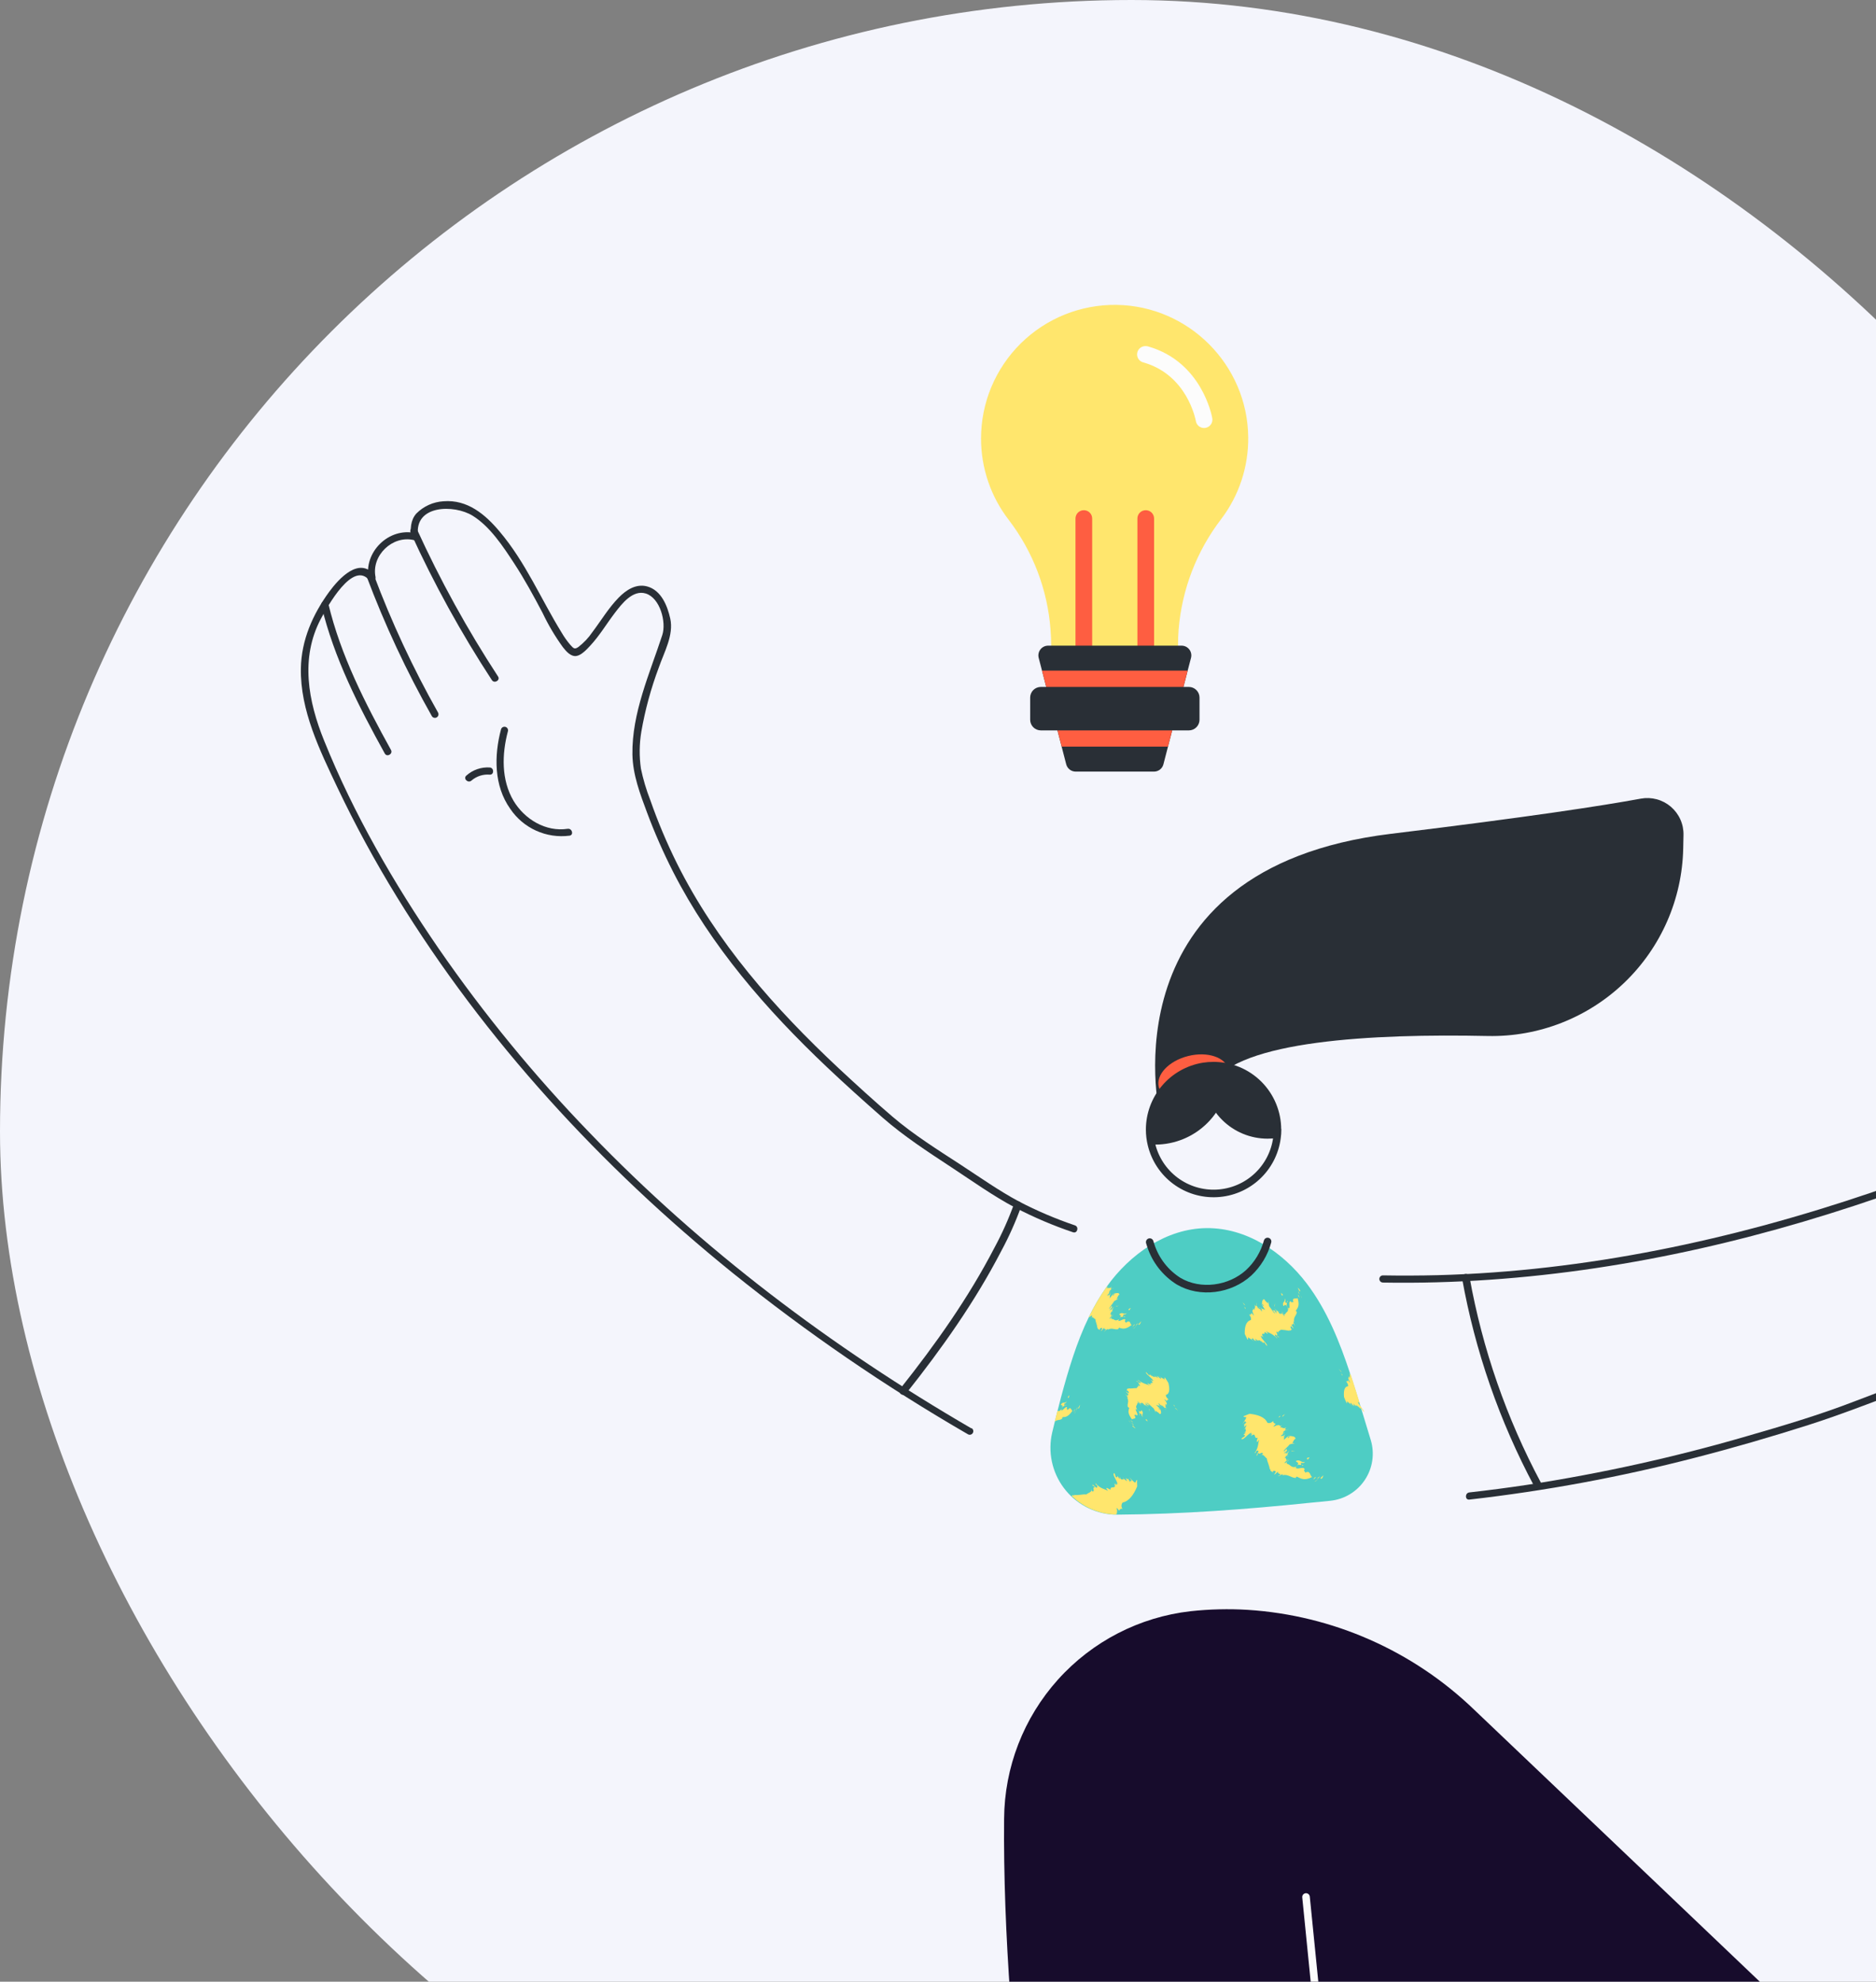 <svg width="160" height="169" viewBox="0 0 160 169" fill="none" xmlns="http://www.w3.org/2000/svg">
<rect x="0" y="0" width="160" height="169" fill="#808080" stroke="none"/>
<g clip-path="url(#clip0_3480_42989)">
<rect width="193" height="193" rx="96.5" fill="#F4F5FC"/>
<path d="M98.889 94.935C98.889 94.935 94.141 74.079 118.629 71.107C130.391 69.676 136.631 68.718 139.939 68.108C140.39 68.025 140.853 68.043 141.296 68.162C141.739 68.28 142.15 68.496 142.499 68.793C142.847 69.091 143.126 69.462 143.313 69.88C143.501 70.298 143.593 70.753 143.582 71.211L143.558 72.343C143.471 76.674 141.667 80.793 138.544 83.794C135.421 86.796 131.234 88.435 126.904 88.35C116.962 88.137 105.724 88.762 103.354 92.424" fill="#292F36"/>
<path d="M102.284 93.852C103.929 93.44 105.049 92.257 104.787 91.209C104.524 90.161 102.978 89.645 101.334 90.057C99.689 90.469 98.569 91.652 98.831 92.7C99.094 93.748 100.64 94.263 102.284 93.852Z" fill="#FE5E41"/>
<path d="M82.852 121.814C70.952 114.903 59.866 106.558 50.309 96.623C45.585 91.74 41.27 86.477 37.408 80.887C33.597 75.34 30.162 69.408 27.644 63.162C26.283 59.805 25.591 56.116 27.369 52.766C27.913 51.746 30.116 47.725 31.519 49.516C31.727 49.775 32.084 49.489 32.029 49.211C31.654 47.38 33.472 45.632 35.282 46.056C35.334 46.07 35.389 46.071 35.441 46.057C35.493 46.043 35.541 46.016 35.579 45.977C35.617 45.939 35.644 45.892 35.658 45.84C35.672 45.787 35.671 45.733 35.657 45.681C35.297 43.047 38.73 42.998 40.316 43.984C41.79 44.899 42.904 46.596 43.835 48.018C44.732 49.388 45.516 50.825 46.276 52.271C46.761 53.292 47.338 54.266 48 55.182C48.268 55.521 48.668 56.015 49.159 55.942C49.592 55.878 50.059 55.365 50.337 55.066C51.133 54.212 51.734 53.193 52.442 52.265C53.028 51.499 53.968 50.264 55.085 50.617C56.305 51.005 56.842 53.059 56.485 54.157C55.408 57.453 53.883 60.806 53.938 64.343C53.968 66.07 54.59 67.699 55.185 69.295C55.828 71.018 56.569 72.703 57.404 74.342C60.647 80.695 65.353 86.099 70.5 90.978C72.059 92.454 73.658 93.892 75.276 95.311C77.088 96.897 79.135 98.225 81.146 99.549C82.919 100.714 84.701 101.99 86.575 102.982C88.165 103.81 89.816 104.514 91.515 105.087C91.887 105.215 92.046 104.626 91.677 104.498C90.033 103.941 88.434 103.259 86.895 102.457C85.189 101.541 83.566 100.394 81.949 99.338C79.962 98.044 77.897 96.754 76.096 95.21C74.549 93.885 73.045 92.512 71.55 91.121C66.091 86.013 61.09 80.359 57.733 73.625C56.861 71.872 56.101 70.066 55.457 68.218C55.119 67.353 54.854 66.462 54.664 65.554C54.512 64.508 54.523 63.444 54.697 62.402C55.02 60.541 55.516 58.714 56.18 56.946C56.632 55.631 57.48 54.163 57.163 52.744C56.916 51.646 56.391 50.34 55.201 50.013C54.249 49.751 53.394 50.319 52.76 50.971C51.896 51.853 51.261 52.931 50.523 53.907C50.193 54.392 49.789 54.822 49.324 55.179C48.988 55.408 48.909 55.286 48.628 54.978C48.358 54.661 48.118 54.321 47.908 53.962C46.123 51.069 44.832 47.954 42.611 45.33C41.39 43.871 39.865 42.583 37.823 42.748C36.95 42.8 36.127 43.171 35.511 43.792C35.007 44.35 34.98 45.137 35.077 45.845L35.453 45.47C33.173 44.936 30.979 47.09 31.449 49.376L31.962 49.071C30.65 47.414 28.91 49.336 28.074 50.471C26.671 52.397 25.703 54.587 25.661 57.004C25.6 60.586 27.278 63.995 28.776 67.159C30.298 70.357 31.991 73.471 33.847 76.487C41.372 88.744 51.292 99.5 62.451 108.526C68.791 113.634 75.516 118.246 82.565 122.321C82.635 122.357 82.716 122.366 82.792 122.344C82.867 122.322 82.931 122.271 82.971 122.203C83.01 122.135 83.022 122.054 83.003 121.978C82.984 121.902 82.937 121.835 82.87 121.793L82.852 121.814Z" fill="#292F36"/>
<path d="M27.412 51.637C28.48 56.113 30.601 60.257 32.816 64.257C33.008 64.602 33.533 64.294 33.344 63.952C31.153 59.985 29.057 55.906 28.001 51.475C27.91 51.094 27.324 51.255 27.412 51.64V51.637Z" fill="#292F36"/>
<path d="M31.266 49.153C32.81 53.266 34.672 57.253 36.835 61.078C36.877 61.144 36.943 61.192 37.02 61.21C37.096 61.229 37.177 61.218 37.245 61.178C37.313 61.139 37.364 61.075 37.385 60.999C37.407 60.923 37.399 60.842 37.363 60.773C35.228 56.995 33.392 53.057 31.87 48.994C31.733 48.631 31.144 48.787 31.281 49.156L31.266 49.153Z" fill="#292F36"/>
<path d="M35.022 45.421C37.011 49.781 39.326 53.985 41.949 57.996C42.162 58.325 42.69 58.017 42.477 57.69C39.854 53.679 37.539 49.476 35.55 45.116C35.388 44.759 34.861 45.067 35.022 45.421Z" fill="#292F36"/>
<path d="M42.73 62.2C42.135 64.434 42.12 67.012 43.514 68.971C44.061 69.786 44.824 70.432 45.718 70.837C46.611 71.243 47.6 71.391 48.573 71.266C48.958 71.208 48.796 70.619 48.408 70.68C46.553 70.961 44.747 69.871 43.801 68.297C42.742 66.512 42.8 64.306 43.319 62.362C43.34 62.284 43.33 62.2 43.29 62.13C43.25 62.06 43.183 62.008 43.105 61.987C43.027 61.965 42.944 61.976 42.873 62.016C42.803 62.056 42.751 62.122 42.73 62.2Z" fill="#292F36"/>
<path d="M40.209 66.567C40.422 66.383 40.669 66.244 40.936 66.157C41.204 66.07 41.486 66.037 41.766 66.061C42.156 66.088 42.156 65.478 41.766 65.45C41.406 65.427 41.044 65.476 40.703 65.594C40.362 65.712 40.048 65.896 39.779 66.137C39.474 66.393 39.913 66.823 40.209 66.567Z" fill="#292F36"/>
<path d="M117.933 109.377C130.096 109.588 142.189 107.62 153.832 104.175C165.476 100.73 176.687 95.866 187.504 90.355L189.463 89.348C190.11 89.013 190.894 88.412 191.614 88.29C192.856 88.085 194.345 88.442 195.517 88.826C197.927 89.617 199.99 91.216 201.699 93.056C202.6 94.035 203.425 95.083 204.164 96.189C204.924 97.312 206.441 99.134 205.269 100.437C204.43 101.367 202.983 101.45 201.824 101.493C201.41 101.505 201.002 101.6 200.625 101.772C200.248 101.944 199.908 102.189 199.627 102.493C198.876 103.25 198.348 104.193 197.671 105.008C196.814 106.039 195.596 106.756 194.461 107.449C193.097 108.273 191.629 109.142 190.046 109.414C188.462 109.685 186.942 109.917 185.392 110.195C183.842 110.473 182.271 110.805 180.742 111.232C179.212 111.698 177.708 112.247 176.238 112.877C173.239 114.098 170.178 115.156 167.13 116.234C164.082 117.311 161.11 118.37 158.135 119.52C155.16 120.67 152.032 121.598 148.962 122.483C142.821 124.27 136.57 125.654 130.249 126.626C128.611 126.873 126.967 127.088 125.318 127.273C124.933 127.316 124.927 127.926 125.318 127.884C131.809 127.145 138.241 125.952 144.566 124.314C147.809 123.481 151.025 122.544 154.214 121.531C157.338 120.536 160.368 119.303 163.45 118.193C166.645 117.042 169.858 115.935 173.034 114.751C176.15 113.594 179.165 112.2 182.408 111.428C183.992 111.049 185.594 110.766 187.199 110.512C188.645 110.271 190.268 110.207 191.62 109.621C193.09 108.976 194.498 108.199 195.828 107.299C196.825 106.691 197.709 105.916 198.443 105.008C199.111 104.132 199.694 103.043 200.643 102.439C201.558 101.865 202.803 102.133 203.823 101.877C204.781 101.636 205.794 101.105 206.172 100.132C206.645 98.911 205.867 97.721 205.257 96.723C202.669 92.622 198.904 88.57 193.875 87.804C193.287 87.712 192.692 87.667 192.096 87.67C191.33 87.67 190.943 87.893 190.265 88.247C188.884 88.973 187.497 89.685 186.103 90.383C183.235 91.829 180.34 93.222 177.419 94.563C171.625 97.23 165.701 99.604 159.67 101.679C147.73 105.743 135.259 108.407 122.636 108.746C121.073 108.784 119.51 108.79 117.946 108.764C117.865 108.764 117.787 108.796 117.73 108.853C117.673 108.911 117.641 108.988 117.641 109.069C117.641 109.15 117.673 109.228 117.73 109.285C117.787 109.342 117.865 109.374 117.946 109.374L117.933 109.377Z" fill="#292F36"/>
<path d="M183.735 225.713C158.906 208.909 134.496 190.827 111.959 171.045C113.728 195.492 120.566 244.485 120.566 244.485L127.603 249.718C127.962 249.986 128.228 250.36 128.362 250.788C128.497 251.215 128.494 251.675 128.353 252.1C128.212 252.526 127.941 252.896 127.578 253.159C127.215 253.422 126.779 253.564 126.33 253.566H126.257L100.467 253.62C100.467 253.62 85.281 193.555 85.638 155.102C85.666 150.717 87.301 146.495 90.232 143.234C93.163 139.973 97.188 137.899 101.544 137.404C103.165 137.227 104.799 137.189 106.426 137.288C113.657 137.753 120.489 140.764 125.711 145.786C146.887 165.925 168.146 186.229 189.316 206.349C191.931 205.882 194.503 205.547 197.103 205.214C197.512 205.162 197.928 205.236 198.294 205.426C198.66 205.617 198.959 205.914 199.151 206.279C199.344 206.644 199.42 207.059 199.37 207.468C199.321 207.878 199.147 208.262 198.873 208.571C193.808 214.286 188.886 220.01 183.735 225.713Z" fill="#170C2C"/>
<path d="M113.442 127.987L111.653 128.164C106.286 128.717 100.806 129.129 95.335 129.168C95.259 129.168 95.188 129.168 95.115 129.168C95.07 129.171 95.026 129.171 94.981 129.168H94.963C94.133 129.119 93.325 128.889 92.593 128.494C91.862 128.1 91.225 127.551 90.727 126.886C90.23 126.22 89.883 125.454 89.712 124.641C89.541 123.828 89.549 122.987 89.736 122.178C89.806 121.872 89.882 121.567 89.958 121.262C90.035 120.957 90.108 120.652 90.187 120.347C90.288 119.95 90.389 119.557 90.492 119.16C91.121 116.829 91.814 114.476 92.869 112.313C93.297 111.421 93.798 110.567 94.368 109.759C94.372 109.75 94.377 109.742 94.383 109.734C96.366 106.945 99.488 104.764 102.905 104.733C106.323 104.703 109.405 106.768 111.449 109.457C113.194 111.757 114.275 114.473 115.178 117.225C115.333 117.689 115.483 118.159 115.626 118.626C115.715 118.904 115.797 119.181 115.883 119.456C115.898 119.499 115.91 119.541 115.922 119.584C115.922 119.611 115.941 119.633 115.947 119.657C115.98 119.764 116.014 119.871 116.044 119.962C116.063 120.014 116.078 120.069 116.093 120.121C116.371 121.036 116.645 121.921 116.914 122.821C117.083 123.392 117.124 123.992 117.034 124.58C116.945 125.168 116.726 125.729 116.394 126.222C116.062 126.716 115.626 127.13 115.115 127.435C114.605 127.74 114.033 127.929 113.442 127.987Z" fill="#4ECDC4"/>
<path d="M112.554 173.434L111.388 161.775" stroke="#FCFCFC" stroke-width="0.646" stroke-linecap="round" stroke-linejoin="round"/>
<path d="M98.057 105.926C98.081 106.02 98.112 106.115 98.145 106.209C98.556 107.474 99.399 108.554 100.525 109.261C102.374 110.347 104.907 109.993 106.494 108.547C107.27 107.824 107.83 106.898 108.108 105.874" stroke="#292F36" stroke-width="0.646" stroke-linecap="round" stroke-linejoin="round"/>
<path d="M125.015 108.962C126.121 115.127 128.188 121.079 131.139 126.602" stroke="#292F36" stroke-width="0.646" stroke-linecap="round" stroke-linejoin="round"/>
<path d="M77.033 118.629C80.054 114.824 82.867 110.86 85.101 106.551C85.76 105.332 86.326 104.066 86.794 102.762" stroke="#292F36" stroke-width="0.646" stroke-linecap="round" stroke-linejoin="round"/>
<path d="M108.959 96.329C108.959 96.57 108.941 96.809 108.907 97.047C108.74 98.308 108.136 99.471 107.201 100.334C106.266 101.197 105.058 101.705 103.787 101.771C102.517 101.837 101.263 101.456 100.244 100.695C99.224 99.933 98.503 98.839 98.206 97.602C98.104 97.186 98.053 96.758 98.053 96.329C98.054 95.035 98.515 93.783 99.353 92.797C100.191 91.811 101.353 91.156 102.631 90.947C102.916 90.901 103.205 90.879 103.494 90.88C104.21 90.879 104.92 91.019 105.581 91.292C106.243 91.566 106.845 91.967 107.351 92.473C107.858 92.979 108.26 93.581 108.533 94.242C108.807 94.904 108.948 95.613 108.947 96.329H108.959Z" stroke="#292F36" stroke-width="0.646" stroke-linecap="round" stroke-linejoin="round"/>
<path d="M104.827 91.307C104.827 92.979 104.162 94.582 102.98 95.764C101.798 96.946 100.195 97.61 98.523 97.611C98.416 97.611 98.31 97.611 98.218 97.611C98.116 97.195 98.065 96.767 98.066 96.339C98.067 95.511 98.257 94.695 98.621 93.952C98.984 93.209 99.512 92.558 100.163 92.048C100.815 91.539 101.574 91.184 102.383 91.01C103.192 90.837 104.03 90.85 104.834 91.048C104.824 91.127 104.827 91.219 104.827 91.307Z" fill="#292F36"/>
<path d="M108.959 96.33C108.959 96.57 108.942 96.81 108.907 97.047C108.643 97.085 108.375 97.105 108.108 97.105C106.651 97.105 105.254 96.526 104.224 95.496C103.194 94.466 102.616 93.069 102.616 91.613C102.615 91.394 102.628 91.176 102.655 90.96C102.941 90.914 103.23 90.892 103.519 90.893C104.235 90.891 104.944 91.031 105.606 91.305C106.268 91.578 106.869 91.98 107.376 92.486C107.883 92.992 108.284 93.593 108.558 94.255C108.832 94.917 108.972 95.626 108.971 96.342L108.959 96.33Z" fill="#292F36"/>
<path d="M97.16 112.987C97.241 112.902 97.298 112.796 97.324 112.682L97.089 112.95L97.16 112.987Z" fill="#FFE66D"/>
<path d="M97.086 112.806L96.796 113.056L96.952 112.947C96.89 113.093 96.783 113.216 96.647 113.297C96.793 113.288 96.946 112.965 97.086 112.806Z" fill="#FFE66D"/>
<path d="M96.781 112.944C96.754 112.889 96.623 113.094 96.595 113.167C96.659 113.088 96.754 113.017 96.781 112.944Z" fill="#FFE66D"/>
<path d="M94.703 110.125C94.693 110.175 94.672 110.222 94.642 110.264C94.694 110.219 94.73 110.173 94.703 110.125Z" fill="#FFE66D"/>
<path d="M94.644 110.265L94.609 110.297H94.628L94.644 110.265Z" fill="#FFE66D"/>
<path d="M94.828 111.898C94.874 111.855 94.923 111.815 94.923 111.87C94.906 111.867 94.889 111.869 94.873 111.873C94.856 111.878 94.841 111.886 94.828 111.898Z" fill="#FFE66D"/>
<path d="M95.463 112.074C95.768 111.833 95.802 112.159 96.097 111.976C95.933 112.187 95.908 112.05 95.792 112.138V112.288L95.585 112.312C95.554 112.358 95.527 112.401 95.496 112.44C95.541 112.363 95.574 112.28 95.594 112.193C95.57 112.135 95.469 112.159 95.463 112.074Z" fill="#FFE66D"/>
<path d="M96.522 112.99C95.939 113.441 95.701 113.295 95.436 113.228C95.405 113.28 95.365 113.328 95.368 113.35C95.02 113.429 94.868 113.182 94.453 113.405L94.499 113.337C94.429 113.289 94.264 113.527 94.148 113.566C94.206 113.502 94.27 113.484 94.331 113.362C94.331 113.334 94.123 113.411 94.188 113.222C94.062 113.322 93.998 113.469 93.882 113.527L94.032 113.267C93.94 113.295 93.98 113.182 93.824 113.295L93.772 113.444C93.772 113.295 93.559 113.444 93.647 113.188L93.586 113.273C93.586 112.953 93.434 112.755 93.422 112.495C93.272 112.465 93.229 112.218 92.988 112.404C93.058 112.324 93.071 112.404 93.15 112.254C93.15 112.041 92.888 112.431 92.875 112.306C93.303 111.415 93.804 110.561 94.374 109.752C94.404 109.752 94.441 109.752 94.514 109.673L94.371 109.874C94.551 109.77 94.587 109.951 94.831 109.722C94.66 109.935 94.767 109.889 94.81 109.905L94.593 110.143C94.7 110.082 94.505 110.356 94.593 110.311C94.537 110.348 94.487 110.396 94.447 110.451C94.404 110.625 94.654 110.274 94.572 110.497L94.731 110.259C94.596 110.591 94.694 110.478 94.633 110.729C94.756 110.565 94.892 110.411 95.039 110.268C94.981 110.375 94.859 110.539 94.966 110.494C95.006 110.441 95.034 110.379 95.048 110.314C95.222 110.271 95.454 110.21 95.469 110.405C95.32 110.497 95.329 110.649 95.228 110.777L95.396 110.759C95.27 110.817 95.147 110.884 95.03 110.957C94.88 111.22 94.593 111.494 94.606 111.629C94.725 111.522 94.725 111.418 94.837 111.354C94.789 111.461 94.837 111.455 94.859 111.467C94.776 111.553 94.699 111.644 94.627 111.739C94.667 111.757 94.798 111.61 94.859 111.531C94.828 111.583 94.755 111.659 94.749 111.72C94.743 111.781 94.95 111.498 95.011 111.415C94.956 111.543 94.706 111.958 94.984 111.656L94.703 111.977C94.718 111.977 94.761 111.955 94.807 111.919C94.745 111.971 94.695 112.035 94.66 112.108C94.892 111.897 94.599 112.443 94.935 112.041L94.63 112.437C94.676 112.541 94.853 112.184 94.978 112.132C94.917 112.172 94.868 112.282 94.813 112.306C94.74 112.425 94.776 112.48 94.834 112.48C95.063 112.48 95.066 112.736 95.445 112.501C95.416 112.539 95.393 112.582 95.377 112.627C95.536 112.727 95.915 112.343 95.988 112.566C95.826 112.825 96.07 112.62 95.988 112.822C96.458 112.456 96.354 112.971 96.522 112.99Z" fill="#FFE66D"/>
<path d="M96.317 111.742L96.449 111.538L96.281 111.62C96.192 111.8 96.308 111.675 96.317 111.742Z" fill="#FFE66D"/>
<path d="M95.866 112.334L95.972 112.267L95.899 112.24L95.866 112.334Z" fill="#FFE66D"/>
<path d="M95.195 111.382L95.182 111.418L95.439 111.345L95.195 111.382Z" fill="#FFE66D"/>
<path d="M94.85 109.923C94.938 109.828 94.932 109.889 94.995 109.828L94.862 109.886L94.85 109.923Z" fill="#FFE66D"/>
<path d="M110.893 110.085C110.848 109.978 110.774 109.885 110.68 109.817L110.838 110.14L110.893 110.085Z" fill="#FFE66D"/>
<path d="M110.695 110.085L110.82 110.445L110.774 110.259C110.899 110.373 110.979 110.528 111 110.695C111.034 110.549 110.793 110.286 110.695 110.085Z" fill="#FFE66D"/>
<path d="M110.711 110.43C110.653 110.43 110.793 110.631 110.851 110.686C110.799 110.597 110.772 110.481 110.711 110.43Z" fill="#FFE66D"/>
<path d="M107.339 111.479C107.384 111.505 107.424 111.539 107.457 111.579C107.433 111.516 107.4 111.467 107.339 111.479Z" fill="#FFE66D"/>
<path d="M107.464 111.581L107.482 111.621C107.482 111.621 107.482 111.621 107.482 111.599L107.464 111.581Z" fill="#FFE66D"/>
<path d="M110.085 113.274C110.024 113.097 110.115 113.17 110.112 113.076L110.314 113.301C110.314 113.188 110.186 113.082 110.128 112.932C110.28 113.054 110.268 112.85 110.295 112.847C110.355 112.918 110.401 113 110.433 113.088C110.433 112.966 110.259 112.737 110.323 112.685L110.372 112.749C110.292 112.285 110.567 112.233 110.607 111.886C110.585 111.886 110.552 111.824 110.515 111.779C110.655 111.553 110.878 111.391 110.668 110.689C110.594 110.824 110.146 110.552 110.32 111.071C110.161 110.921 110.265 111.22 110.082 110.979C109.847 110.979 110.082 111.464 109.932 111.59C109.852 111.509 109.781 111.419 109.722 111.321L109.761 111.12L109.621 111.071C109.578 110.94 109.713 110.964 109.572 110.735C109.642 111.074 109.328 110.988 109.45 111.364C109.533 111.388 109.542 111.287 109.606 111.269C109.696 111.326 109.775 111.399 109.838 111.486C109.929 111.931 109.691 111.846 109.621 112.059C109.603 112.114 109.539 112.13 109.45 112.02C109.45 111.962 109.359 111.879 109.337 111.809C109.356 111.947 109.642 112.23 109.526 112.239L109.246 111.834C109.523 112.279 109.096 111.834 109.224 112.114C109.087 111.968 109.053 111.849 109.09 111.809C108.989 111.776 109.157 112.011 109.115 112.032L108.901 111.666C109.099 112.02 108.782 111.666 108.675 111.565C108.736 111.648 108.947 111.892 108.883 111.91C108.828 111.882 108.776 111.788 108.736 111.745C108.794 111.831 108.889 111.995 108.864 112.029C108.796 111.931 108.733 111.829 108.675 111.724C108.654 111.748 108.651 111.785 108.562 111.705C108.587 111.834 108.687 111.867 108.751 112.011C108.623 111.98 108.446 111.623 108.245 111.4C108.211 111.264 108.185 111.125 108.169 110.985L108.135 111.156C108.04 111.019 107.894 110.982 107.851 110.811C107.656 110.769 107.644 111.01 107.629 111.19C107.687 111.223 107.738 111.269 107.778 111.324C107.778 111.44 107.665 111.272 107.583 111.187C107.677 111.369 107.784 111.545 107.903 111.712C107.68 111.58 107.76 111.712 107.479 111.483L107.662 111.705C107.473 111.559 107.735 111.904 107.583 111.812C107.54 111.757 107.508 111.695 107.488 111.629C107.488 111.736 107.296 111.474 107.323 111.593L107.159 111.318C107.131 111.355 107.14 111.471 106.988 111.245C107.134 111.55 106.948 111.532 106.988 111.736L106.835 111.541C106.988 111.806 106.686 111.644 106.884 111.95L106.814 111.876L106.954 112.181C106.902 112.181 106.673 111.895 106.738 111.974C106.704 112.087 106.661 112.151 106.53 112.096C106.734 112.358 106.716 112.49 106.683 112.575C106.255 112.673 106.152 113.185 106.161 113.707C106.13 113.753 106.332 114.07 106.396 114.232C106.512 114.232 106.396 114.11 106.457 114.055C106.645 114.166 106.824 114.293 106.991 114.433L106.78 114.247C106.683 114.028 106.921 114.317 106.78 114.067L107.085 114.4C106.945 114.217 107.113 114.32 107.207 114.4L107.012 114.156C107.17 114.241 107.314 114.35 107.439 114.479L107.241 114.272C107.375 114.394 107.357 114.122 107.644 114.522C107.61 114.464 107.519 114.348 107.564 114.351L107.76 114.558C107.741 114.476 107.741 114.403 107.857 114.513C107.91 114.606 107.972 114.694 108.044 114.775C108.211 114.693 107.433 114.055 107.555 113.924L107.677 114.064L107.577 113.89L107.766 114.037C107.394 113.521 107.979 113.927 107.836 113.606C107.836 113.542 108.117 113.793 108.141 113.713L107.955 113.5C108.19 113.68 108.477 113.677 108.941 114.153C108.843 113.948 108.898 114.11 108.754 113.936C108.651 113.631 108.941 113.979 109.09 114.073C109.05 113.921 108.983 114.021 108.873 113.832C109.09 113.936 108.718 113.506 108.935 113.573C109.044 113.692 108.98 113.68 109.035 113.771C108.922 113.491 109.163 113.524 109.234 113.396C109.488 113.414 109.742 113.446 109.993 113.494L109.935 113.408C110.152 113.579 110.067 113.332 110.207 113.378L110.085 113.274Z" fill="#FFE66D"/>
<path d="M109.423 110.436L109.273 110.244L109.295 110.43C109.432 110.573 109.353 110.421 109.423 110.436Z" fill="#FFE66D"/>
<path d="M109.822 111.061L109.795 110.943L109.746 110.997L109.822 111.061Z" fill="#FFE66D"/>
<path d="M108.703 111.382L108.733 111.407L108.745 111.138L108.703 111.382Z" fill="#FFE66D"/>
<path d="M107.195 111.283C107.131 111.171 107.195 111.195 107.149 111.113V111.259L107.195 111.283Z" fill="#FFE66D"/>
<path d="M105.956 111.019C106.216 111.376 105.905 111.056 106.194 111.324C106.185 111.248 106.039 111.141 105.956 111.019Z" fill="#FFE66D"/>
<path d="M106.227 111.628C106.258 111.628 106.227 111.558 106.197 111.501C106.042 111.376 106.188 111.546 106.227 111.628Z" fill="#FFE66D"/>
<path d="M96.583 121.622C96.66 121.706 96.755 121.772 96.86 121.814L96.604 121.564L96.583 121.622Z" fill="#FFE66D"/>
<path d="M96.745 121.585L96.504 121.295L96.61 121.448C96.472 121.374 96.357 121.263 96.278 121.128C96.29 121.256 96.592 121.439 96.745 121.585Z" fill="#FFE66D"/>
<path d="M96.607 121.299C96.656 121.283 96.464 121.134 96.394 121.1C96.46 121.171 96.531 121.238 96.607 121.299Z" fill="#FFE66D"/>
<path d="M99.158 119.965C99.11 119.946 99.066 119.919 99.027 119.886C99.073 119.94 99.115 119.98 99.158 119.965Z" fill="#FFE66D"/>
<path d="M99.028 119.888L99.002 119.853V119.872L99.028 119.888Z" fill="#FFE66D"/>
<path d="M96.229 118.644C96.336 118.8 96.229 118.745 96.262 118.83L96.015 118.656C96.058 118.757 96.195 118.836 96.29 118.961C96.116 118.873 96.189 119.059 96.165 119.065C96.091 119.011 96.026 118.945 95.972 118.87C96.009 118.98 96.232 119.16 96.186 119.218L96.125 119.166C96.339 119.572 96.11 119.666 96.192 119.987C96.213 119.987 96.256 120.029 96.308 120.066C96.259 120.289 96.119 120.478 96.555 121.058C96.555 120.926 97.046 121.088 96.717 120.661C96.906 120.768 96.717 120.521 96.952 120.704C97.156 120.667 96.79 120.27 96.882 120.148C96.978 120.209 97.069 120.279 97.153 120.356L97.184 120.542L97.324 120.563C97.404 120.673 97.281 120.67 97.48 120.85C97.303 120.563 97.605 120.597 97.373 120.279C97.294 120.279 97.321 120.362 97.269 120.386C97.171 120.348 97.079 120.294 96.998 120.228C96.772 119.843 96.998 119.886 96.998 119.684C96.998 119.633 97.047 119.611 97.159 119.684C97.181 119.736 97.281 119.797 97.321 119.858C97.263 119.736 96.934 119.52 97.016 119.498L97.388 119.825C97.01 119.465 97.519 119.825 97.321 119.572C97.486 119.687 97.55 119.788 97.532 119.831C97.629 119.849 97.413 119.66 97.443 119.636L97.748 119.941C97.468 119.651 97.855 119.941 97.974 120.008C97.898 119.938 97.638 119.745 97.69 119.724C97.754 119.76 97.813 119.803 97.867 119.852C97.791 119.785 97.657 119.648 97.669 119.614C97.759 119.693 97.844 119.776 97.925 119.864C97.925 119.84 97.925 119.803 98.029 119.864C97.968 119.752 97.874 119.733 97.773 119.614C97.895 119.614 98.151 119.919 98.383 120.099C98.505 120.27 98.508 120.362 98.575 120.456L98.554 120.304C98.676 120.417 98.813 120.438 98.902 120.582C99.082 120.603 99.021 120.392 98.981 120.234C98.919 120.208 98.862 120.172 98.813 120.127C98.771 120.026 98.923 120.164 99.021 120.234C98.885 120.08 98.742 119.935 98.591 119.797C98.822 119.895 98.719 119.797 99.024 119.968L98.804 119.785C99.009 119.901 98.685 119.614 98.844 119.687C98.895 119.733 98.94 119.784 98.978 119.84C98.935 119.745 99.189 119.965 99.131 119.861L99.35 120.093C99.366 120.06 99.323 119.959 99.518 120.148C99.308 119.892 99.472 119.895 99.378 119.718L99.564 119.883C99.359 119.66 99.665 119.785 99.411 119.526L99.494 119.587L99.289 119.315C99.332 119.315 99.61 119.556 99.533 119.489C99.533 119.388 99.555 119.33 99.683 119.376C99.439 119.15 99.424 119.035 99.433 118.958C99.787 118.861 99.759 118.409 99.652 117.945C99.562 117.781 99.46 117.624 99.347 117.475C99.243 117.475 99.366 117.585 99.323 117.634C99.13 117.536 98.945 117.425 98.767 117.301L98.993 117.466C99.124 117.661 98.85 117.405 99.033 117.628L98.691 117.323C98.856 117.487 98.691 117.399 98.581 117.323L98.807 117.536C98.645 117.463 98.493 117.368 98.356 117.256L98.575 117.439C98.429 117.335 98.499 117.579 98.157 117.225C98.2 117.277 98.304 117.381 98.264 117.381L98.044 117.198C98.075 117.274 98.09 117.341 97.962 117.246C97.895 117.162 97.821 117.084 97.739 117.015C97.599 117.1 98.429 117.643 98.35 117.768L98.209 117.646L98.337 117.799L98.133 117.677C98.584 118.125 97.962 117.79 98.163 118.07C98.182 118.128 97.858 117.921 97.858 117.994L98.078 118.177C97.825 118.028 97.562 118.055 97.028 117.661C97.165 117.841 97.077 117.698 97.248 117.844C97.416 118.107 97.068 117.823 96.909 117.75C96.979 117.887 97.019 117.787 97.162 117.951C96.943 117.878 97.385 118.232 97.162 118.192C97.031 118.098 97.095 118.098 97.022 118.021C97.193 118.269 96.967 118.263 96.937 118.388C96.699 118.354 96.513 118.452 96.217 118.388L96.296 118.458C96.052 118.333 96.195 118.546 96.058 118.525L96.229 118.644Z" fill="#FFE66D"/>
<path d="M97.7 121.086L97.892 121.235L97.812 121.073C97.644 120.967 97.763 121.089 97.7 121.086Z" fill="#FFE66D"/>
<path d="M97.144 120.594L97.208 120.694L97.232 120.639L97.144 120.594Z" fill="#FFE66D"/>
<path d="M98.008 120.166L97.974 120.148L98.047 120.386L98.008 120.166Z" fill="#FFE66D"/>
<path d="M99.344 120.13C99.432 120.224 99.378 120.206 99.433 120.273L99.381 120.148L99.344 120.13Z" fill="#FFE66D"/>
<path d="M100.489 120.313C100.168 120.008 100.522 120.28 100.199 120.045C100.229 120.121 100.382 120.209 100.489 120.313Z" fill="#FFE66D"/>
<path d="M100.089 119.792C100.067 119.792 100.107 119.852 100.149 119.901C100.319 120.007 100.146 119.849 100.089 119.792Z" fill="#FFE66D"/>
<path d="M112.697 126.116C112.788 126.073 112.831 125.936 112.868 125.811L112.608 126.058L112.697 126.116Z" fill="#FFE66D"/>
<path d="M112.587 125.894L112.261 126.105L112.441 126.019C112.414 126.095 112.37 126.163 112.312 126.219C112.254 126.275 112.185 126.318 112.108 126.343C112.282 126.37 112.435 126.041 112.587 125.894Z" fill="#FFE66D"/>
<path d="M112.221 125.97C112.181 125.903 112.041 126.101 112.016 126.181C112.093 126.104 112.203 126.05 112.221 125.97Z" fill="#FFE66D"/>
<path d="M109.529 122.138C109.515 122.189 109.491 122.237 109.456 122.278C109.52 122.241 109.563 122.202 109.529 122.138Z" fill="#FFE66D"/>
<path d="M109.457 122.291L109.417 122.309H109.438L109.457 122.291Z" fill="#FFE66D"/>
<path d="M108.578 125.455C108.761 125.375 108.721 125.494 108.831 125.488L108.666 125.741C108.797 125.726 108.861 125.58 109.014 125.506C108.947 125.699 109.188 125.68 109.206 125.717C109.136 125.836 109.057 125.836 108.99 125.891C109.133 125.891 109.319 125.665 109.414 125.747L109.362 125.808C109.871 125.689 110.085 126.025 110.512 126.04C110.512 126.013 110.552 125.97 110.585 125.918C110.921 126.068 111.241 126.318 111.91 125.955C111.717 125.894 111.778 125.326 111.299 125.604C111.385 125.397 111.098 125.558 111.275 125.299C111.153 125.021 110.717 125.351 110.512 125.183C110.512 125.116 110.631 125.018 110.717 124.905L110.967 124.936L110.949 124.762C111.077 124.698 111.116 124.86 111.302 124.664C110.955 124.789 110.903 124.408 110.534 124.588C110.534 124.689 110.668 124.689 110.717 124.765C110.701 124.877 110.656 124.982 110.585 125.07C110.119 125.22 110.094 124.924 109.81 124.847C109.74 124.829 109.688 124.753 109.777 124.64C109.841 124.64 109.896 124.521 109.966 124.493C109.816 124.524 109.615 124.872 109.554 124.741L109.899 124.384C109.508 124.737 109.838 124.207 109.56 124.368C109.67 124.197 109.792 124.155 109.865 124.194C109.865 124.075 109.664 124.283 109.618 124.234L109.948 123.962C109.627 124.216 109.908 123.819 109.969 123.691C109.896 123.764 109.707 124.03 109.664 123.95C109.664 123.886 109.759 123.819 109.792 123.77C109.719 123.843 109.566 123.962 109.517 123.932C109.603 123.819 109.688 123.801 109.789 123.697C109.749 123.673 109.704 123.67 109.759 123.563C109.624 123.596 109.627 123.715 109.487 123.798C109.469 123.642 109.81 123.428 109.978 123.187C110.18 123.099 110.308 123.129 110.418 123.078L110.213 123.05C110.332 122.934 110.32 122.76 110.494 122.702C110.473 122.476 110.189 122.473 109.987 122.461C109.973 122.528 109.939 122.59 109.89 122.638C109.762 122.653 109.908 122.507 109.978 122.409C109.805 122.522 109.642 122.651 109.493 122.794C109.56 122.531 109.447 122.626 109.603 122.296L109.414 122.51C109.514 122.287 109.212 122.598 109.264 122.415C109.316 122.368 109.376 122.331 109.441 122.306C109.322 122.324 109.554 122.083 109.426 122.116L109.685 121.921C109.636 121.891 109.508 121.906 109.716 121.726C109.411 121.897 109.38 121.68 109.16 121.726L109.334 121.552C109.081 121.726 109.173 121.378 108.883 121.601L108.947 121.518L108.623 121.671C108.602 121.61 108.874 121.366 108.797 121.424C108.66 121.384 108.575 121.329 108.602 121.18C108.358 121.405 108.199 121.372 108.092 121.329C107.864 120.82 107.247 120.652 106.634 120.575C106.573 120.536 106.24 120.722 106.06 120.771C106.082 120.908 106.21 120.798 106.286 120.874C106.286 120.997 106.063 121.259 105.963 121.46L106.137 121.235C106.375 121.155 106.085 121.396 106.347 121.259L106.027 121.564C106.213 121.421 106.134 121.61 106.076 121.717L106.317 121.515C106.26 121.691 106.166 121.852 106.042 121.988L106.24 121.778C106.13 121.927 106.454 121.949 106.054 122.235C106.112 122.205 106.231 122.113 106.24 122.168L106.045 122.376C106.143 122.376 106.234 122.376 106.134 122.51C106.035 122.557 105.945 122.62 105.868 122.696C106.033 122.925 106.564 122.071 106.756 122.22L106.625 122.351L106.805 122.254L106.689 122.467C107.192 122.074 106.896 122.745 107.235 122.608C107.311 122.608 107.107 122.934 107.217 122.98L107.406 122.766C107.272 123.038 107.382 123.401 106.991 123.938C107.205 123.834 107.025 123.886 107.18 123.724C107.504 123.621 107.205 123.953 107.153 124.136C107.324 124.103 107.171 124.005 107.357 123.886C107.32 124.149 107.69 123.715 107.699 123.984C107.604 124.112 107.586 124.03 107.501 124.094C107.806 123.975 107.858 124.274 108.044 124.368C108.074 124.673 108.269 124.957 108.297 125.329L108.37 125.256C108.273 125.528 108.532 125.424 108.547 125.601L108.578 125.455Z" fill="#FFE66D"/>
<path d="M111.547 124.475L111.69 124.28L111.492 124.326C111.4 124.506 111.528 124.396 111.547 124.475Z" fill="#FFE66D"/>
<path d="M111.04 125.018L111.161 124.972L111.073 124.92L111.04 125.018Z" fill="#FFE66D"/>
<path d="M110.155 123.724L110.143 123.764L110.451 123.761L110.155 123.724Z" fill="#FFE66D"/>
<path d="M109.703 121.961C109.81 121.885 109.801 121.961 109.879 121.906L109.719 121.924L109.703 121.961Z" fill="#FFE66D"/>
<path d="M109.649 120.548C109.316 120.838 109.594 120.49 109.343 120.814C109.453 120.804 109.533 120.643 109.649 120.548Z" fill="#FFE66D"/>
<path d="M109.035 120.847C109.051 120.883 109.111 120.847 109.169 120.816C109.272 120.643 109.114 120.804 109.035 120.847Z" fill="#FFE66D"/>
<path d="M116.06 119.956C116.218 120.164 116.386 120.377 116.307 120.405C116.241 120.322 116.183 120.233 116.133 120.139L116.108 120.115C116.026 120.03 116.029 120.094 116.047 120.164L115.864 119.944C115.828 119.944 115.913 120.054 115.944 120.112C115.672 119.706 115.703 119.95 115.581 119.822L115.761 120.042C115.648 119.903 115.518 119.78 115.373 119.676L115.559 119.932C115.471 119.85 115.321 119.727 115.455 119.932L115.172 119.578C115.312 119.828 115.089 119.523 115.19 119.737L115.379 119.944C115.229 119.788 115.069 119.643 114.9 119.508C114.854 119.544 114.955 119.676 114.857 119.651C114.768 119.487 114.691 119.315 114.629 119.139C114.589 118.678 114.629 118.245 114.97 118.223C114.992 118.159 114.995 118.043 114.793 117.775C114.909 117.848 114.937 117.799 114.952 117.704C114.992 117.753 115.126 117.918 115.156 117.921L115.001 117.616L115.071 117.692C114.867 117.387 115.138 117.579 114.976 117.323L115.129 117.518C115.065 117.329 115.217 117.372 115.056 117.082C115.166 117.235 115.187 117.231 115.193 117.207C115.349 117.671 115.498 118.141 115.642 118.608C115.73 118.885 115.812 119.163 115.898 119.438C115.898 119.453 115.898 119.489 115.938 119.566C115.962 119.609 115.99 119.651 116.02 119.691L115.962 119.639L115.846 119.532L115.944 119.703L115.828 119.557C115.791 119.605 115.919 119.776 116.06 119.956Z" fill="#FFE66D"/>
<path d="M114.186 116.725C114.445 117.082 114.149 116.749 114.424 117.03C114.403 116.963 114.272 116.847 114.186 116.725Z" fill="#FFE66D"/>
<path d="M114.488 117.304C114.512 117.304 114.488 117.246 114.448 117.188C114.305 117.052 114.445 117.228 114.488 117.304Z" fill="#FFE66D"/>
<path d="M96.964 126.812C96.699 127.423 96.329 128.008 95.744 128.137C95.683 128.214 95.649 128.311 95.649 128.41C95.649 128.509 95.683 128.605 95.744 128.683C95.6 128.622 95.515 128.701 95.439 128.832C95.405 128.78 95.292 128.597 95.24 128.603L95.292 128.96L95.231 128.884C95.313 129.092 95.231 129.11 95.158 129.162C95.113 129.165 95.068 129.165 95.024 129.162V129.137C95.025 129.144 95.025 129.152 95.024 129.159C93.664 129.086 92.377 128.522 91.402 127.572C91.457 127.517 91.508 127.468 91.646 127.572L91.594 127.481C91.981 127.542 92.338 127.41 92.656 127.447C92.814 127.282 93.141 127.288 93.107 126.962C93.15 127.062 93.058 127.062 93.159 127.188C93.437 127.236 93.11 126.77 93.37 126.864C93.306 126.651 93.156 126.782 93.177 126.602C93.345 126.696 93.596 127.072 93.589 126.724C93.474 126.529 93.47 126.724 93.431 126.483C93.858 126.995 94.264 126.962 94.499 127.157L94.343 126.916C94.425 126.818 94.694 127.093 94.718 127.017C94.682 126.644 95.28 127.087 95.024 126.498L95.204 126.66L95.161 126.458L95.255 126.617C95.472 126.455 94.755 125.741 95.039 125.625C95.093 125.72 95.13 125.823 95.149 125.93C95.252 126.059 95.292 125.967 95.313 125.869L95.469 126.11C95.53 126.11 95.469 125.973 95.469 125.909C95.646 126.37 95.774 126.049 95.884 126.19L95.728 125.949C95.833 126.102 95.972 126.228 96.134 126.318L95.997 126.034C96.091 126.117 96.266 126.236 96.171 126.034L96.403 126.425C96.339 126.12 96.5 126.471 96.491 126.211L96.311 125.991C96.488 126.135 96.696 126.409 96.818 126.434C96.921 126.373 96.845 126.223 96.995 126.229C96.934 126.388 97.028 126.76 96.964 126.812Z" fill="#FFE66D"/>
<path d="M92.012 120.115C92.069 120.016 92.104 119.905 92.116 119.792L91.951 120.097L92.012 120.115Z" fill="#FFE66D"/>
<path d="M91.93 119.968L91.722 120.273L91.838 120.127C91.808 120.282 91.736 120.425 91.631 120.542C91.746 120.499 91.832 120.154 91.93 119.968Z" fill="#FFE66D"/>
<path d="M91.692 120.185C91.664 120.142 91.582 120.371 91.566 120.447C91.617 120.364 91.659 120.276 91.692 120.185Z" fill="#FFE66D"/>
<path d="M90.632 119.962L90.556 120.154C90.59 120.056 90.61 119.953 90.614 119.849C90.575 119.809 90.495 119.864 90.477 119.785C90.697 119.462 90.782 119.758 90.983 119.498C90.88 119.742 90.84 119.623 90.764 119.736L90.791 119.877L90.632 119.962Z" fill="#FFE66D"/>
<path d="M91.472 120.304C91.054 120.896 90.84 120.829 90.618 120.856C90.598 120.9 90.586 120.946 90.581 120.993C90.343 121.155 90.19 121.033 89.955 121.237C90.029 120.932 90.105 120.627 90.184 120.322C90.276 120.343 90.355 120.383 90.55 120.151C90.531 120.192 90.518 120.237 90.514 120.282C90.657 120.325 90.914 119.855 91.011 120.035C90.914 120.322 91.088 120.057 91.048 120.27C91.362 119.828 91.356 120.334 91.472 120.304Z" fill="#FFE66D"/>
<path d="M91.139 119.208L91.216 118.98L91.088 119.108C91.045 119.3 91.118 119.147 91.139 119.208Z" fill="#FFE66D"/>
<path d="M90.856 119.895L90.931 119.804L90.868 119.798L90.856 119.895Z" fill="#FFE66D"/>
<path d="M83.671 37.394C83.671 35.883 83.971 34.388 84.554 32.994C85.138 31.601 85.992 30.337 87.068 29.277C88.144 28.217 89.42 27.382 90.822 26.819C92.224 26.257 93.724 25.979 95.234 26.001C101.384 26.09 106.391 31.119 106.457 37.269C106.489 39.796 105.676 42.261 104.147 44.273C102.062 46.993 100.804 50.256 100.523 53.672C100.489 54.107 100.472 54.545 100.473 54.985V57.68H89.655V55.144C89.655 54.652 89.635 54.161 89.595 53.672C89.339 50.286 88.105 47.047 86.043 44.349C84.502 42.358 83.668 39.911 83.671 37.394Z" fill="#FFE66D"/>
<path d="M97.723 43.511C97.91 43.511 98.09 43.586 98.223 43.718C98.355 43.851 98.43 44.031 98.43 44.218V57.68C98.43 57.869 98.355 58.05 98.221 58.183C98.088 58.316 97.907 58.391 97.718 58.391C97.529 58.391 97.349 58.316 97.215 58.183C97.082 58.05 97.007 57.869 97.007 57.68V44.222C97.006 44.128 97.024 44.035 97.06 43.948C97.096 43.861 97.149 43.782 97.216 43.716C97.282 43.65 97.361 43.598 97.448 43.563C97.536 43.527 97.629 43.51 97.723 43.511Z" fill="#FE5E41"/>
<path d="M92.442 43.511C92.63 43.511 92.81 43.586 92.942 43.718C93.075 43.851 93.149 44.031 93.149 44.218V57.68C93.149 57.869 93.074 58.05 92.941 58.183C92.808 58.316 92.627 58.391 92.438 58.391C92.249 58.391 92.068 58.316 91.935 58.183C91.801 58.05 91.726 57.869 91.726 57.68V44.222C91.726 44.128 91.744 44.035 91.78 43.948C91.816 43.861 91.868 43.782 91.935 43.716C92.002 43.65 92.081 43.598 92.168 43.563C92.255 43.527 92.348 43.51 92.442 43.511Z" fill="#FE5E41"/>
<path d="M89.393 55.061H100.771C100.898 55.06 101.024 55.089 101.138 55.144C101.252 55.2 101.353 55.281 101.431 55.382C101.509 55.482 101.563 55.599 101.588 55.724C101.614 55.849 101.611 55.978 101.579 56.101L101.294 57.192L99.616 63.67L99.226 65.178C99.18 65.357 99.076 65.516 98.93 65.629C98.783 65.742 98.603 65.802 98.418 65.802H91.743C91.558 65.802 91.378 65.741 91.232 65.628C91.086 65.516 90.981 65.357 90.935 65.178L90.544 63.67L88.871 57.192L88.588 56.104C88.556 55.981 88.553 55.852 88.578 55.727C88.603 55.602 88.657 55.485 88.735 55.384C88.812 55.284 88.912 55.202 89.026 55.146C89.141 55.09 89.266 55.061 89.393 55.061Z" fill="#292F36"/>
<path d="M88.871 57.192H101.294L99.616 63.671H90.548L88.871 57.192Z" fill="#FE5E41"/>
<path d="M88.77 58.581H101.395C101.636 58.581 101.867 58.677 102.037 58.848C102.208 59.018 102.304 59.249 102.304 59.49V61.379C102.304 61.498 102.28 61.617 102.234 61.727C102.189 61.837 102.122 61.937 102.037 62.022C101.953 62.106 101.853 62.173 101.743 62.219C101.632 62.264 101.514 62.288 101.395 62.288H88.77C88.529 62.288 88.298 62.192 88.127 62.022C87.957 61.851 87.861 61.62 87.861 61.379V59.487C87.862 59.247 87.958 59.016 88.128 58.846C88.299 58.677 88.53 58.581 88.77 58.581Z" fill="#292F36"/>
<path d="M97.722 29.517C97.79 29.517 97.858 29.526 97.924 29.545C102.506 30.858 103.358 35.47 103.393 35.665C103.426 35.85 103.383 36.042 103.275 36.196C103.166 36.351 103.001 36.456 102.815 36.489C102.629 36.522 102.438 36.479 102.283 36.371C102.129 36.262 102.024 36.097 101.991 35.911C101.962 35.745 101.242 31.972 97.532 30.913C97.359 30.874 97.206 30.771 97.105 30.626C97.004 30.48 96.961 30.301 96.986 30.125C97.01 29.949 97.1 29.789 97.238 29.676C97.375 29.564 97.55 29.507 97.727 29.517H97.722Z" fill="#FCFCFC"/>
</g>
<defs>
<clipPath id="clip0_3480_42989">
<rect width="193" height="193" rx="96.5" fill="white"/>
</clipPath>
</defs>
</svg>
